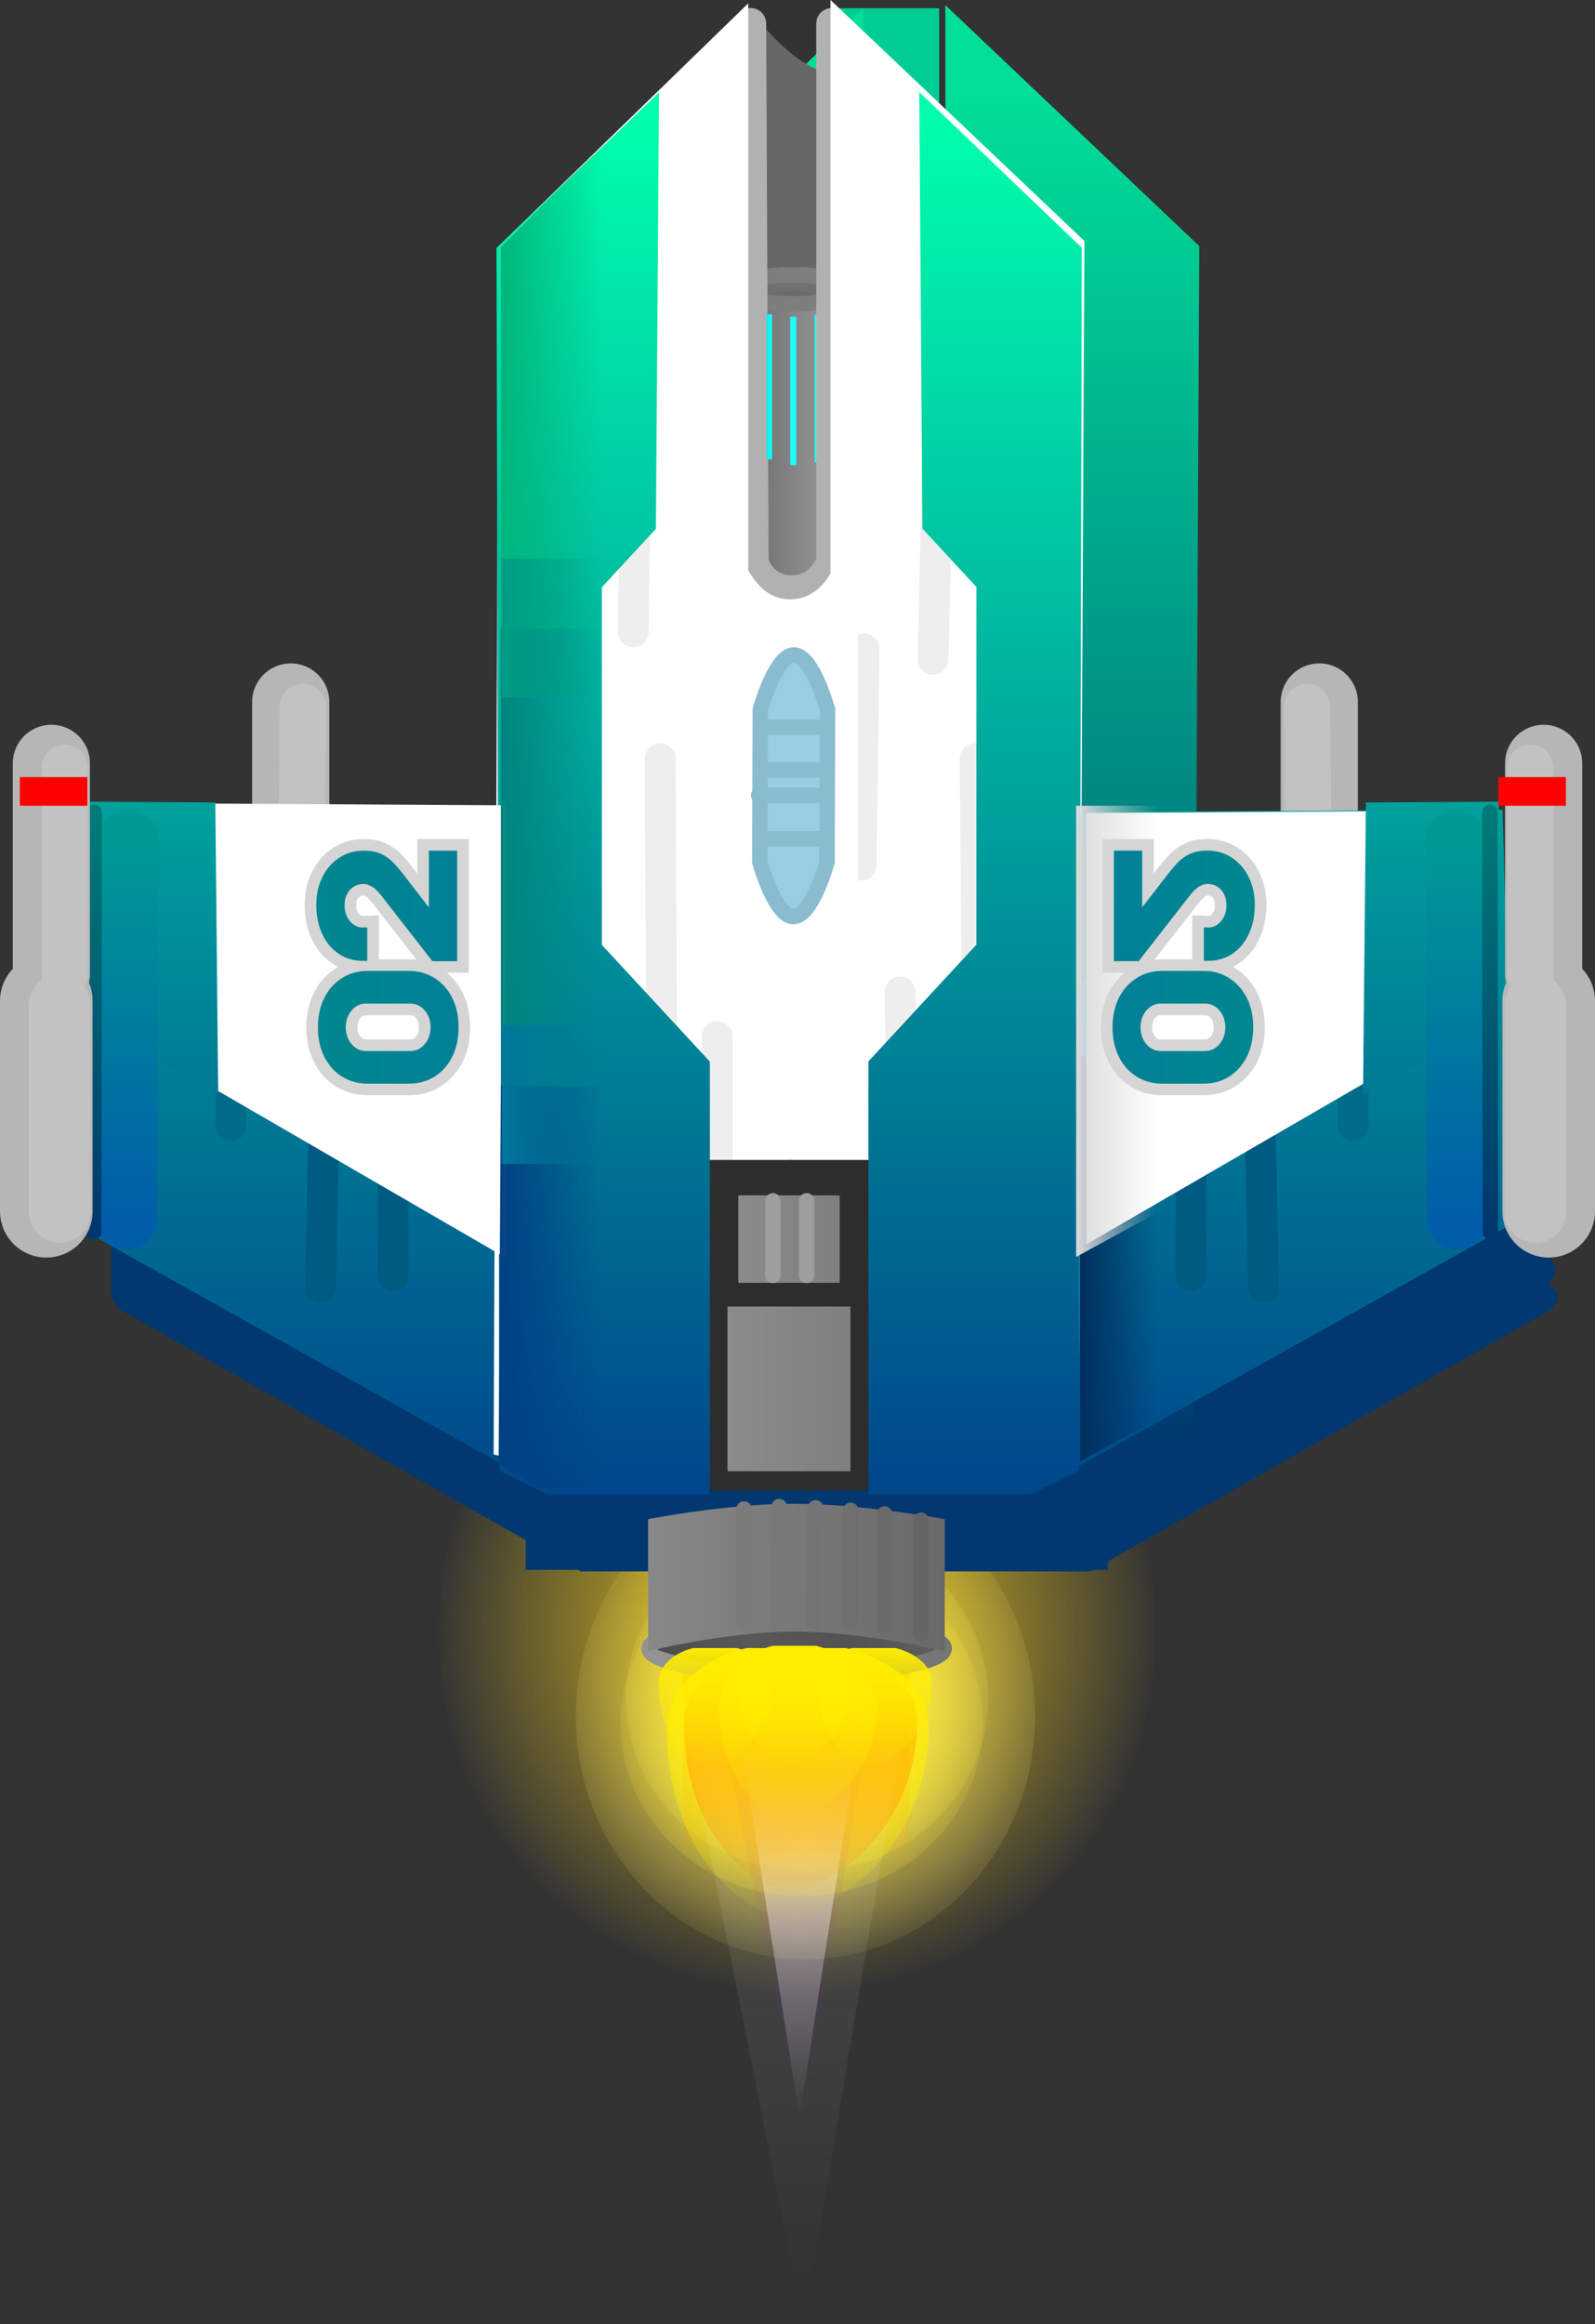 <svg version="1.1" xmlns="http://www.w3.org/2000/svg" xmlns:xlink="http://www.w3.org/1999/xlink" width="51.663" height="75.251" viewBox="0,0,51.663,75.251"><rect x="0" y="0" width="51.663" height="75.251" fill="#333333" stroke="none"/><defs><radialGradient cx="240.441" cy="208.211" r="8.479" gradientUnits="userSpaceOnUse" id="color-1"><stop offset="0" stop-color="#fff696"/><stop offset="1" stop-color="#fff696" stop-opacity="0"/></radialGradient><radialGradient cx="240.168" cy="205.428" r="11.772" gradientUnits="userSpaceOnUse" id="color-2"><stop offset="0" stop-color="#fcd81d"/><stop offset="1" stop-color="#fcd81d" stop-opacity="0"/></radialGradient><radialGradient cx="240.491" cy="207.643" r="6.69" gradientUnits="userSpaceOnUse" id="color-3"><stop offset="0" stop-color="#fff156"/><stop offset="1" stop-color="#fff156" stop-opacity="0"/></radialGradient><linearGradient x1="240.135" y1="206.576" x2="240.135" y2="212.849" gradientUnits="userSpaceOnUse" id="color-4"><stop offset="0" stop-color="#ff8600"/><stop offset="1" stop-color="#ff8600" stop-opacity="0"/></linearGradient><linearGradient x1="240.243" y1="204.322" x2="240.243" y2="221.186" gradientUnits="userSpaceOnUse" id="color-5"><stop offset="0" stop-color="#ffffff"/><stop offset="1" stop-color="#ffffff" stop-opacity="0"/></linearGradient><radialGradient cx="240.317" cy="208.445" r="6.69" gradientUnits="userSpaceOnUse" id="color-6"><stop offset="0" stop-color="#ffee35"/><stop offset="1" stop-color="#ffee35" stop-opacity="0"/></radialGradient><linearGradient x1="235.373" y1="206.021" x2="244.933" y2="206.021" gradientUnits="userSpaceOnUse" id="color-7"><stop offset="0" stop-color="#5f5f5f"/><stop offset="1" stop-color="#4c4c4c"/></linearGradient><linearGradient x1="235.373" y1="206.021" x2="244.933" y2="206.021" gradientUnits="userSpaceOnUse" id="color-8"><stop offset="0" stop-color="#949494"/><stop offset="1" stop-color="#757575"/></linearGradient><linearGradient x1="235.668" y1="204.219" x2="238.769" y2="204.219" gradientUnits="userSpaceOnUse" id="color-9"><stop offset="0" stop-color="#4c4c4c"/><stop offset="1" stop-color="#4c4c4c" stop-opacity="0"/></linearGradient><linearGradient x1="244.637" y1="204.219" x2="241.536" y2="204.219" gradientUnits="userSpaceOnUse" id="color-10"><stop offset="0" stop-color="#5f5f5f"/><stop offset="1" stop-color="#5f5f5f" stop-opacity="0"/></linearGradient><linearGradient x1="239.316" y1="126.5" x2="239.316" y2="220.526" gradientUnits="userSpaceOnUse" id="color-11"><stop offset="0" stop-color="#a300f2"/><stop offset="1" stop-color="#a300f2" stop-opacity="0"/></linearGradient><linearGradient x1="239.017" y1="98.482" x2="239.017" y2="226.502" gradientUnits="userSpaceOnUse" id="color-12"><stop offset="0" stop-color="#f1f1f1"/><stop offset="1" stop-color="#f1f1f1" stop-opacity="0"/></linearGradient><linearGradient x1="240.286" y1="206.118" x2="240.286" y2="214.026" gradientUnits="userSpaceOnUse" id="color-13"><stop offset="0" stop-color="#ff4f00"/><stop offset="1" stop-color="#ff4f00" stop-opacity="0"/></linearGradient><linearGradient x1="240.201" y1="206.365" x2="240.201" y2="211.711" gradientUnits="userSpaceOnUse" id="color-14"><stop offset="0" stop-color="#ffd400"/><stop offset="1" stop-color="#ffd400" stop-opacity="0"/></linearGradient><linearGradient x1="240.198" y1="206.007" x2="240.198" y2="214.889" gradientUnits="userSpaceOnUse" id="color-15"><stop offset="0" stop-color="#ffee00"/><stop offset="1" stop-color="#ffee00" stop-opacity="0"/></linearGradient><linearGradient x1="240.106" y1="205.934" x2="240.106" y2="209.821" gradientUnits="userSpaceOnUse" id="color-16"><stop offset="0" stop-color="#ffee00"/><stop offset="1" stop-color="#ffee00" stop-opacity="0"/></linearGradient><linearGradient x1="242.677" y1="206.007" x2="242.677" y2="209.894" gradientUnits="userSpaceOnUse" id="color-17"><stop offset="0" stop-color="#ffee00"/><stop offset="1" stop-color="#ffee00" stop-opacity="0"/></linearGradient><linearGradient x1="237.535" y1="206.007" x2="237.535" y2="209.894" gradientUnits="userSpaceOnUse" id="color-18"><stop offset="0" stop-color="#ffee00"/><stop offset="1" stop-color="#ffee00" stop-opacity="0"/></linearGradient><linearGradient x1="235.341" y1="203.973" x2="244.951" y2="203.973" gradientUnits="userSpaceOnUse" id="color-19"><stop offset="0" stop-color="#888888"/><stop offset="1" stop-color="#696969"/></linearGradient><linearGradient x1="243.628" y1="155.725" x2="243.628" y2="199.683" gradientUnits="userSpaceOnUse" id="color-20"><stop offset="0" stop-color="#00de98"/><stop offset="1" stop-color="#00386f"/></linearGradient><linearGradient x1="243.628" y1="155.725" x2="243.628" y2="199.683" gradientUnits="userSpaceOnUse" id="color-21"><stop offset="0" stop-color="#00de98"/><stop offset="1" stop-color="#00386f"/></linearGradient><linearGradient x1="237.482" y1="167.871" x2="242.534" y2="167.871" gradientUnits="userSpaceOnUse" id="color-22"><stop offset="0" stop-color="#5f5f5f"/><stop offset="1" stop-color="#a8a8a8"/></linearGradient><linearGradient x1="240.047" y1="161.548" x2="240.047" y2="162.484" gradientUnits="userSpaceOnUse" id="color-23"><stop offset="0" stop-color="#7a7a7a"/><stop offset="1" stop-color="#646464"/></linearGradient><linearGradient x1="228.329" y1="178.865" x2="228.329" y2="200.904" gradientUnits="userSpaceOnUse" id="color-24"><stop offset="0" stop-color="#00a29c"/><stop offset="1" stop-color="#00478c"/></linearGradient><linearGradient x1="251.679" y1="178.865" x2="251.679" y2="200.904" gradientUnits="userSpaceOnUse" id="color-25"><stop offset="0" stop-color="#00a29c"/><stop offset="1" stop-color="#00478c"/></linearGradient><linearGradient x1="239.182" y1="165.175" x2="239.357" y2="165.175" gradientUnits="userSpaceOnUse" id="color-26"><stop offset="0" stop-color="#00eeec"/><stop offset="1" stop-color="#1cfff4"/></linearGradient><linearGradient x1="233.888" y1="156.23" x2="233.888" y2="200.786" gradientUnits="userSpaceOnUse" id="color-27"><stop offset="0" stop-color="#00ffad"/><stop offset="1" stop-color="#00478c"/></linearGradient><linearGradient x1="233.888" y1="156.23" x2="233.888" y2="200.786" gradientUnits="userSpaceOnUse" id="color-28"><stop offset="0" stop-color="#00ffad"/><stop offset="1" stop-color="#00478c"/></linearGradient><linearGradient x1="245.934" y1="156.222" x2="245.934" y2="200.778" gradientUnits="userSpaceOnUse" id="color-29"><stop offset="0" stop-color="#00ffad"/><stop offset="1" stop-color="#00478c"/></linearGradient><linearGradient x1="245.934" y1="156.222" x2="245.934" y2="200.778" gradientUnits="userSpaceOnUse" id="color-30"><stop offset="0" stop-color="#00ffad"/><stop offset="1" stop-color="#00478c"/></linearGradient><linearGradient x1="219.218" y1="178.605" x2="219.218" y2="188.091" gradientUnits="userSpaceOnUse" id="color-31"><stop offset="0" stop-color="#00a29c"/><stop offset="1" stop-color="#007995"/></linearGradient><linearGradient x1="249.334" y1="193.405" x2="251.86" y2="193.405" gradientUnits="userSpaceOnUse" id="color-32"><stop offset="0" stop-color="#002f5e"/><stop offset="1" stop-color="#002f5e" stop-opacity="0"/></linearGradient><linearGradient x1="249.206" y1="186.04" x2="251.829" y2="186.04" gradientUnits="userSpaceOnUse" id="color-33"><stop offset="0" stop-color="#dbdbdb"/><stop offset="1" stop-color="#dbdbdb" stop-opacity="0"/></linearGradient><linearGradient x1="237.915" y1="197.616" x2="241.898" y2="197.616" gradientUnits="userSpaceOnUse" id="color-34"><stop offset="0" stop-color="#8b8b8b"/><stop offset="1" stop-color="#7f7f7f"/></linearGradient><linearGradient x1="238.265" y1="192.766" x2="241.549" y2="192.766" gradientUnits="userSpaceOnUse" id="color-35"><stop offset="0" stop-color="#8b8b8b"/><stop offset="1" stop-color="#7f7f7f"/></linearGradient><linearGradient x1="260.699" y1="178.605" x2="260.699" y2="188.091" gradientUnits="userSpaceOnUse" id="color-36"><stop offset="0" stop-color="#00a29c"/><stop offset="1" stop-color="#007995"/></linearGradient><linearGradient x1="218.468" y1="179.885" x2="218.468" y2="192.115" gradientUnits="userSpaceOnUse" id="color-37"><stop offset="0" stop-color="#009a95"/><stop offset="1" stop-color="#005da9"/></linearGradient><linearGradient x1="261.54" y1="179.885" x2="261.54" y2="192.115" gradientUnits="userSpaceOnUse" id="color-38"><stop offset="0" stop-color="#009a95"/><stop offset="1" stop-color="#005da9"/></linearGradient><linearGradient x1="217.392" y1="178.946" x2="217.392" y2="192.536" gradientUnits="userSpaceOnUse" id="color-39"><stop offset="0" stop-color="#007c78"/><stop offset="1" stop-color="#00376d"/></linearGradient><linearGradient x1="262.616" y1="178.946" x2="262.616" y2="192.536" gradientUnits="userSpaceOnUse" id="color-40"><stop offset="0" stop-color="#007c78"/><stop offset="1" stop-color="#00376d"/></linearGradient><linearGradient x1="230.573" y1="179.103" x2="233.876" y2="179.103" gradientUnits="userSpaceOnUse" id="color-41"><stop offset="0" stop-color="#00b67c"/><stop offset="1" stop-color="#00b67c" stop-opacity="0"/></linearGradient><linearGradient x1="230.573" y1="179.103" x2="233.876" y2="179.103" gradientUnits="userSpaceOnUse" id="color-42"><stop offset="0" stop-color="#00847e"/><stop offset="1" stop-color="#00847e" stop-opacity="0"/></linearGradient><linearGradient x1="230.573" y1="179.103" x2="233.876" y2="179.103" gradientUnits="userSpaceOnUse" id="color-43"><stop offset="0" stop-color="#004183"/><stop offset="1" stop-color="#004183" stop-opacity="0"/></linearGradient><linearGradient x1="230.605" y1="172.983" x2="233.84" y2="172.983" gradientUnits="userSpaceOnUse" id="color-44"><stop offset="0" stop-color="#009c84"/><stop offset="1" stop-color="#009c84" stop-opacity="0"/></linearGradient><linearGradient x1="230.605" y1="188.083" x2="233.84" y2="188.083" gradientUnits="userSpaceOnUse" id="color-45"><stop offset="0" stop-color="#00779c"/><stop offset="1" stop-color="#00779c" stop-opacity="0"/></linearGradient><linearGradient x1="224.719" y1="181.98" x2="229.033" y2="181.98" gradientUnits="userSpaceOnUse" id="color-46"><stop offset="0" stop-color="#01878f"/><stop offset="1" stop-color="#018097"/></linearGradient><linearGradient x1="224.719" y1="181.98" x2="229.033" y2="181.98" gradientUnits="userSpaceOnUse" id="color-47"><stop offset="0" stop-color="#01878f"/><stop offset="1" stop-color="#018097"/></linearGradient><linearGradient x1="224.772" y1="185.91" x2="229.078" y2="185.91" gradientUnits="userSpaceOnUse" id="color-48"><stop offset="0" stop-color="#01878f"/><stop offset="1" stop-color="#018097"/></linearGradient><linearGradient x1="224.772" y1="185.91" x2="229.078" y2="185.91" gradientUnits="userSpaceOnUse" id="color-49"><stop offset="0" stop-color="#01878f"/><stop offset="1" stop-color="#018097"/></linearGradient><linearGradient x1="254.869" y1="181.98" x2="250.555" y2="181.98" gradientUnits="userSpaceOnUse" id="color-50"><stop offset="0" stop-color="#01878f"/><stop offset="1" stop-color="#018097"/></linearGradient><linearGradient x1="254.869" y1="181.98" x2="250.555" y2="181.98" gradientUnits="userSpaceOnUse" id="color-51"><stop offset="0" stop-color="#01878f"/><stop offset="1" stop-color="#018097"/></linearGradient><linearGradient x1="254.816" y1="185.91" x2="250.511" y2="185.91" gradientUnits="userSpaceOnUse" id="color-52"><stop offset="0" stop-color="#01878f"/><stop offset="1" stop-color="#018097"/></linearGradient><linearGradient x1="254.816" y1="185.91" x2="250.511" y2="185.91" gradientUnits="userSpaceOnUse" id="color-53"><stop offset="0" stop-color="#01878f"/><stop offset="1" stop-color="#018097"/></linearGradient></defs><g transform="translate(-214.35,-152.65)"><g data-paper-data="{&quot;isPaintingLayer&quot;:true}" fill-rule="nonzero" stroke-linejoin="miter" stroke-miterlimit="10" stroke-dasharray="" stroke-dashoffset="0" style="mix-blend-mode: normal"><path d="M247.879,208.211c0,4.349 -3.33,7.874 -7.438,7.874c-4.108,0 -7.438,-3.526 -7.438,-7.874c0,-4.349 3.33,-7.874 7.438,-7.874c4.108,0 7.438,3.526 7.438,7.874z" fill="url(#color-1)" stroke="none" stroke-width="0" stroke-linecap="butt"/><path d="M251.784,205.428c0,6.823 -5.2,12.355 -11.615,12.355c-6.415,0 -11.615,-5.531 -11.615,-12.355c0,-6.823 5.2,-12.355 11.615,-12.355c6.415,0 11.615,5.531 11.615,12.355z" fill="url(#color-2)" stroke="none" stroke-width="0" stroke-linecap="butt"/><g><g fill="none" stroke="#00386f" stroke-width="1" stroke-linecap="round"><g><path d="M241.218,203.026h-7.923l-14.754,-8.375"/><path d="M241.273,202.151h-7.923l-14.754,-8.375"/><path d="M241.109,201.214h-7.923l-14.754,-8.375"/></g><g><path d="M264.281,194.651l-14.754,8.375h-7.923"/><path d="M264.227,193.776l-14.754,8.375h-7.923"/><path d="M264.391,192.839l-14.754,8.375h-7.923"/></g></g><path d="M231.377,203.476v-3.429h18.86v3.429z" fill="#00386f" stroke="none" stroke-width="0" stroke-linecap="butt"/></g><path d="M246.36,207.643c0,3.09 -2.627,5.595 -5.868,5.595c-3.241,0 -5.868,-2.505 -5.868,-5.595c0,-3.09 2.627,-5.595 5.868,-5.595c3.241,0 5.868,2.505 5.868,5.595z" fill="url(#color-3)" stroke="none" stroke-width="0" stroke-linecap="butt"/><path d="M236.48,212.849v-6.273c0,0 1.733,-0.455 3.655,-0.455c2.05,0 3.655,0.455 3.655,0.455v6.273z" fill="url(#color-4)" stroke="none" stroke-width="0" stroke-linecap="butt"/><path d="M242.889,204.322l-2.645,16.864l-2.645,-16.864z" fill="url(#color-5)" stroke="#000000" stroke-width="0" stroke-linecap="round"/><path d="M246.185,208.445c0,3.09 -2.627,5.595 -5.868,5.595c-3.241,0 -5.868,-2.505 -5.868,-5.595c0,-3.09 2.627,-5.595 5.868,-5.595c3.241,0 5.868,2.505 5.868,5.595z" fill="url(#color-6)" stroke="none" stroke-width="0" stroke-linecap="butt"/><path d="M244.933,206.021c0,0.464 -2.14,0.841 -4.78,0.841c-2.64,0 -4.78,-0.376 -4.78,-0.841c0,-0.464 2.14,-0.841 4.78,-0.841c2.64,0 4.78,0.376 4.78,0.841z" fill="url(#color-7)" stroke="url(#color-8)" stroke-width="0.5" stroke-linecap="butt"/><path d="M235.668,206.081v-3.724h3.101l0.036,4.207c0,0 -1.218,-0.044 -1.765,-0.128c-0.494,-0.076 -1.373,-0.355 -1.373,-0.355z" fill="url(#color-9)" stroke="none" stroke-width="0" stroke-linecap="butt"/><path d="M243.264,206.436c-0.547,0.084 -1.765,0.128 -1.765,0.128l0.036,-4.207h3.101v3.724c0,0 -0.879,0.279 -1.373,0.355z" data-paper-data="{&quot;index&quot;:null}" fill="url(#color-10)" stroke="none" stroke-width="0" stroke-linecap="butt"/><g stroke="#000000" stroke-width="0" stroke-linecap="round"><path d="M242.824,206.621l-2.514,14.932l-2.96,-14.932z" fill="url(#color-11)"/><path d="M243.793,207.57l-3.423,20.331l-4.03,-20.331z" fill="url(#color-12)"/><path d="M241.668,206.118c0,0 2.481,0.547 2.396,2.416c-0.203,4.468 -4.147,5.491 -4.147,5.491c0,0 -3.328,-0.91 -3.41,-5.491c-0.035,-1.951 2.304,-2.416 2.304,-2.416z" fill="url(#color-13)"/><path d="M241.135,206.365c0,0 1.677,0.37 1.62,1.633c-0.137,3.021 -2.803,3.712 -2.803,3.712c0,0 -2.25,-0.615 -2.305,-3.712c-0.024,-1.319 1.557,-1.633 1.557,-1.633z" fill="url(#color-14)"/><path d="M241.75,206.007c0,0 2.786,0.614 2.691,2.714c-0.227,5.019 -4.658,6.168 -4.658,6.168c0,0 -3.738,-1.022 -3.83,-6.168c-0.039,-2.191 2.588,-2.714 2.588,-2.714z" fill="url(#color-15)"/><path d="M240.786,205.934c0,0 1.22,0.269 1.178,1.188c-0.1,2.196 -2.039,2.7 -2.039,2.7c0,0 -1.636,-0.447 -1.676,-2.7c-0.017,-0.959 1.133,-1.188 1.133,-1.188z" fill="url(#color-16)"/><path d="M243.357,206.007c0,0 1.22,0.269 1.178,1.188c-0.1,2.196 -2.039,2.7 -2.039,2.7c0,0 -1.636,-0.447 -1.676,-2.7c-0.017,-0.959 1.133,-1.188 1.133,-1.188z" fill="url(#color-17)"/><path d="M238.215,206.007c0,0 1.22,0.269 1.178,1.188c-0.1,2.196 -2.039,2.7 -2.039,2.7c0,0 -1.636,-0.447 -1.676,-2.7c-0.017,-0.959 1.133,-1.188 1.133,-1.188z" fill="url(#color-18)"/></g><path d="M235.341,206.109v-4.273c0,0 2.58,-0.512 4.805,-0.5c2.224,0.012 4.805,0.5 4.805,0.5v4.273c0,0 -2.665,-0.636 -4.851,-0.636c-2.216,0 -4.758,0.636 -4.758,0.636z" fill="url(#color-19)" stroke="none" stroke-width="0" stroke-linecap="butt"/><path d="M244.181,205.548v-3.68" fill="none" stroke="#656565" stroke-width="0.5" stroke-linecap="round"/><path d="M243.002,205.308v-3.64" fill="none" stroke="#6a6a6a" stroke-width="0.5" stroke-linecap="round"/><path d="M241.904,201.548l-0.041,3.64" fill="none" stroke="#6f6f6f" stroke-width="0.5" stroke-linecap="round"/><path d="M240.766,201.468l-0.081,3.68" fill="none" stroke="#747474" stroke-width="0.5" stroke-linecap="round"/><path d="M239.547,205.188l0.041,-3.76" fill="none" stroke="#787878" stroke-width="0.5" stroke-linecap="round"/><path d="M238.449,201.508v3.76" fill="none" stroke="#7b7b7b" stroke-width="0.5" stroke-linecap="round"/><path d="M241.197,156.792v-3.875h3.574v3.875z" fill="#00cd94" stroke="none" stroke-width="0" stroke-linecap="butt"/><path d="M248.273,200.337l13.776,-7.778" fill="none" stroke="#00386f" stroke-width="2.5" stroke-linecap="round"/><path d="M235.313,198.894l0.158,-37.581l5.584,-5.429v15.663c0,0 0.7,1.921 2.603,1.921c1.87,0 2.562,-1.791 2.562,-1.791v-15.953l5.723,5.429l-0.188,37.762l-2.575,0.711l-10.114,0.057z" fill="url(#color-20)" stroke="url(#color-21)" stroke-width="2.5" stroke-linecap="round"/><path d="M238.666,153.047c0,0 0.769,0.912 1.351,1.364c0.582,0.452 0.912,0.538 1.272,0.636c0.36,0.099 0.715,-0.091 0.715,-0.091l1.192,16.909l-7.392,1.364z" fill="#676767" stroke="#ff0000" stroke-width="0" stroke-linecap="round"/><g fill="none" stroke-linecap="round"><g stroke="#b6b6b6" stroke-width="2.5"><path d="M223.767,175.378v4.091"/></g><path d="M224.164,175.538l-0.04,4.182" stroke="#c2c2c2" stroke-width="1.5"/></g><g data-paper-data="{&quot;index&quot;:null}" fill="none" stroke-linecap="round"><g stroke="#b6b6b6" stroke-width="2.5"><path d="M257.082,175.378v4.091"/></g><path d="M256.684,175.538l0.04,4.182" stroke="#c2c2c2" stroke-width="1.5"/></g><path d="M237.482,173.77v-11.798h5.051v11.798z" fill="url(#color-22)" stroke="none" stroke-width="0" stroke-linecap="butt"/><path d="M241.93,162.016c0,0.258 -0.843,0.468 -1.883,0.468c-1.04,0 -1.883,-0.209 -1.883,-0.468c0,-0.258 0.843,-0.468 1.883,-0.468c1.04,0 1.883,0.209 1.883,0.468z" fill="url(#color-23)" stroke="#7e7e7e" stroke-width="0.5" stroke-linecap="butt"/><path d="M217.955,194.714v-1.938h0.929v1.938z" fill="#00386f" stroke="none" stroke-width="0" stroke-linecap="butt"/><path d="M216.987,178.865l23.057,0.125l-0.041,21.914l-7.955,-0.039l-15.434,-8.625z" fill="url(#color-24)" stroke="#b6b6b6" stroke-width="0" stroke-linecap="round"/><path d="M217.668,180.248v-1.357h1.686v1.357z" fill="#00bcfb" stroke="none" stroke-width="0" stroke-linecap="butt"/><path d="M238.901,180.319v19.286" fill="none" stroke="#3195b6" stroke-width="2.5" stroke-linecap="round"/><path d="M237.84,183.748v-4.714h2.186v4.714z" fill="#f00000" stroke="none" stroke-width="0" stroke-linecap="butt"/><path d="M237.84,200.819v-6h2.186v6z" fill="#0098ca" stroke="none" stroke-width="0" stroke-linecap="butt"/><path d="M230.139,184.714v7.188" fill="none" stroke="#00bcfb" stroke-width="1" stroke-linecap="round"/><path d="M231.724,192.464l0.109,-8.688" fill="none" stroke="#f50000" stroke-width="1" stroke-linecap="round"/><path d="M221.833,181.151v7.938" fill="none" stroke="#006c8a" stroke-width="1" stroke-linecap="round"/><path d="M227.079,193.964v-11.875" fill="none" stroke="#005b82" stroke-width="1" stroke-linecap="round"/><path d="M234.51,184.276l-0.055,11.188" fill="none" stroke="#fa0000" stroke-width="1" stroke-linecap="round"/><path d="M224.729,194.339l0.109,-5.125" fill="none" stroke="#005b82" stroke-width="1" stroke-linecap="round"/><path d="M236.642,192.401l-0.055,-11" fill="none" stroke="#fa0000" stroke-width="1" stroke-linecap="round"/><path d="M262.437,194.714v-1.938h0.929v1.938z" fill="#00386f" stroke="none" stroke-width="0" stroke-linecap="butt"/><path d="M263.393,192.24l-15.434,8.625l-7.955,0.039l-0.041,-21.914l23.057,-0.125z" fill="url(#color-25)" stroke="#b6b6b6" stroke-width="0" stroke-linecap="round"/><path d="M260.653,180.248v-1.357h1.686v1.357z" fill="#00b1ec" stroke="none" stroke-width="0" stroke-linecap="butt"/><path d="M241.107,199.605v-19.286" fill="none" stroke="#3195b6" stroke-width="2.5" stroke-linecap="round"/><path d="M239.983,183.748v-4.714h2.186v4.714z" fill="#f00000" stroke="none" stroke-width="0" stroke-linecap="butt"/><path d="M239.983,200.819v-6h2.186v6z" fill="#0098ca" stroke="none" stroke-width="0" stroke-linecap="butt"/><path d="M249.869,191.901v-7.188" fill="none" stroke="#00bcfb" stroke-width="1" stroke-linecap="round"/><path d="M248.175,183.776l0.109,8.688" fill="none" stroke="#f50000" stroke-width="1" stroke-linecap="round"/><path d="M258.175,181.151v7.938" fill="none" stroke="#006c8a" stroke-width="1" stroke-linecap="round"/><path d="M252.929,182.089v11.875" fill="none" stroke="#005b82" stroke-width="1" stroke-linecap="round"/><path d="M245.552,195.464l-0.055,-11.188" fill="none" stroke="#fa0000" stroke-width="1" stroke-linecap="round"/><path d="M255.279,194.339l-0.109,-5.125" fill="none" stroke="#005b82" stroke-width="1" stroke-linecap="round"/><path d="M243.367,192.401l0.055,-11" fill="none" stroke="#fa0000" stroke-width="1" stroke-linecap="round"/><path d="M240.735,167.613v-4.774h0.226v4.774z" fill="#1dfffb" stroke="none" stroke-width="0" stroke-linecap="butt"/><path d="M241.289,153.411v17.455c0,0 -0.36,0.959 -1.351,0.909c-0.969,-0.049 -1.192,-0.909 -1.192,-0.909l-0.079,-17.455" fill="none" stroke="#b1b1b1" stroke-width="1" stroke-linecap="round"/><path d="M231.593,198.728l0.158,-37.581l5.584,-5.429v15.663c0,0 0.7,1.921 2.603,1.921c1.87,0 2.562,-1.791 2.562,-1.791v-15.953l5.723,5.429l-0.188,37.762l-2.575,0.711l-10.114,0.057z" fill="#ffffff" stroke="#ffffff" stroke-width="2.5" stroke-linecap="round"/><path d="M235.831,195.548l-0.097,-18.333" fill="none" stroke="#eeeeee" stroke-width="1" stroke-linecap="round"/><path d="M245.934,177.214l0.097,11.778" fill="none" stroke="#eeeeee" stroke-width="1" stroke-linecap="round"/><path d="M243.505,184.77l0.194,10.667" fill="none" stroke="#eeeeee" stroke-width="1" stroke-linecap="round"/><path d="M237.58,199.548v-13.333" fill="none" stroke="#eeeeee" stroke-width="1" stroke-linecap="round"/><path d="M242.242,180.659l0.097,-7" fill="none" stroke="#eeeeee" stroke-width="1" stroke-linecap="round"/><path d="M235.054,159.325l-0.194,13.778" fill="none" stroke="#eeeeee" stroke-width="1" stroke-linecap="round"/><path d="M247.197,160.325l-0.194,12.111" fill="none" stroke="#fa0000" stroke-width="1" stroke-linecap="round"/><path d="M244.865,160.992l-0.291,13" fill="none" stroke="#eeeeee" stroke-width="1" stroke-linecap="round"/><path d="M239.182,167.525v-4.7h0.175v4.7z" fill="url(#color-26)" stroke="none" stroke-width="0" stroke-linecap="butt"/><path d="M239.946,167.709v-4.806h0.197v4.806z" fill="#1dfffb" stroke="none" stroke-width="0" stroke-linecap="butt"/><path d="M238.552,175.832l1.237,-1.057l1.317,0.912v7.723l-1.277,0.547l-1.277,-0.693z" fill="#8cffff" stroke="#7e7e7e" stroke-width="0.5" stroke-linecap="round"/><path d="M241.013,175.694l-1.257,1.125l-1.148,-0.875" fill="none" stroke="#55eded" stroke-width="0.5" stroke-linecap="round"/><path d="M238.827,183.194l0.874,-0.688l1.093,0.812" fill="none" stroke="#55eded" stroke-width="0.5" stroke-linecap="round"/><path d="M239.975,183.632l-0.164,-0.562l-0.055,-6.562l0.055,-1.5" fill="none" stroke="#4fdada" stroke-width="0.5" stroke-linecap="round"/><path d="M238.552,175.832l1.237,-1.057l1.317,0.912v7.723l-1.277,0.547l-1.277,-0.693z" fill="none" stroke="#7e7e7e" stroke-width="0.5" stroke-linecap="round"/><path d="M240.036,176.95l0.812,-0.821l0.021,6.988l-0.853,-0.786z" fill="#5cffff" stroke="none" stroke-width="0" stroke-linecap="round"/><path d="M240.022,182.995l0.606,0.37l-0.451,0.132z" fill="#57f3f3" stroke="#56eeee" stroke-width="0" stroke-linecap="round"/><path d="M239.559,182.321l-0.812,0.664l-0.021,-6.804l0.853,0.786z" data-paper-data="{&quot;index&quot;:null}" fill="#87ffff" stroke="none" stroke-width="0" stroke-linecap="round"/><path d="M236.638,200.905v-10.7h3.322v10.7z" fill="#2d2d2d" stroke="none" stroke-width="0" stroke-linecap="butt"/><path d="M239.873,200.905v-10.7h3.322v10.7z" data-paper-data="{&quot;index&quot;:null}" fill="#2d2d2d" stroke="none" stroke-width="0" stroke-linecap="butt"/><path d="M239.714,183.63l-0.658,-0.343l0.537,-0.37z" data-paper-data="{&quot;index&quot;:null}" fill="#5afbfb" stroke="#56eeee" stroke-width="0" stroke-linecap="round"/><path d="M235.442,156.23l-0.097,13.444l-1.749,1.889v11.778l3.497,3.778v13.667h-4.954l-1.36,-0.667l-0.097,-39.333z" fill="url(#color-27)" stroke="url(#color-28)" stroke-width="0.5" stroke-linecap="round"/><path d="M249.14,160.778l-0.097,39.333l-1.36,0.667h-4.954v-13.667l3.497,-3.778v-11.778l-1.749,-1.889l-0.097,-13.444z" data-paper-data="{&quot;index&quot;:null}" fill="url(#color-29)" stroke="url(#color-30)" stroke-width="0.5" stroke-linecap="round"/><path d="M230.483,192.938l-13.114,-7.6l-0.087,-6.444l13.202,0.078z" fill="#ffffff" stroke="#ffffff" stroke-width="0.5" stroke-linecap="round"/><path d="M221.417,188.091l-4.303,-2.494l-0.095,-6.992l4.305,0.025z" fill="url(#color-31)" stroke="#ff9b00" stroke-width="0" stroke-linecap="round"/><path d="M249.334,199.96v-13.111h2.526v11.749z" fill="url(#color-32)" stroke="none" stroke-width="0" stroke-linecap="butt"/><path d="M249.533,178.972l13.202,-0.078l-0.087,6.444l-13.114,7.6z" data-paper-data="{&quot;index&quot;:null}" fill="#ffffff" stroke="#ffffff" stroke-width="0" stroke-linecap="round"/><path d="M237.949,184.733v-12.5h4.197v12.5z" fill="#ffffff" stroke="none" stroke-width="0" stroke-linecap="butt"/><g stroke="#8abcd0" stroke-width="0.5" stroke-linecap="round"><path d="M241.139,180.558c0,0 -0.488,1.768 -1.089,1.768c-0.601,0 -1.089,-1.768 -1.089,-1.768l0.016,-4.935c0,0 0.488,-1.768 1.089,-1.768c0.601,0 1.089,1.768 1.089,1.768z" fill="#97cee4"/><path d="M239.082,176.196h1.881" fill="none"/><path d="M240.877,177.584h-1.795" fill="none"/><path d="M238.996,179.804h1.966" fill="none"/><path d="M240.888,178.399h-1.966" fill="none"/></g><path d="M249.206,193.344v-14.607h2.623v13.179z" fill="url(#color-33)" stroke="none" stroke-width="0" stroke-linecap="butt"/><path d="M237.915,200.283v-5.333h3.983v5.333z" fill="url(#color-34)" stroke="none" stroke-width="0" stroke-linecap="butt"/><path d="M238.265,194.183v-2.833h3.283v2.833z" fill="url(#color-35)" stroke="none" stroke-width="0" stroke-linecap="butt"/><path d="M239.385,191.528v2.417" fill="none" stroke="#9e9e9e" stroke-width="0.5" stroke-linecap="round"/><path d="M240.478,193.944v-2.417" fill="none" stroke="#9e9e9e" stroke-width="0.5" stroke-linecap="round"/><path d="M258.592,178.631l4.305,-0.025l-0.095,6.992l-4.303,2.494z" data-paper-data="{&quot;index&quot;:null}" fill="url(#color-36)" stroke="#ff9b00" stroke-width="0" stroke-linecap="round"/><path d="M218.435,192.115l0.067,-12.231" fill="none" stroke="url(#color-37)" stroke-width="2" stroke-linecap="round"/><path d="M261.573,192.115l-0.067,-12.231" fill="none" stroke="url(#color-38)" stroke-width="2" stroke-linecap="round"/><path d="M217.398,178.946l-0.011,13.59" fill="none" stroke="url(#color-39)" stroke-width="0.5" stroke-linecap="round"/><path d="M262.61,178.946l0.011,13.59" fill="none" stroke="url(#color-40)" stroke-width="0.5" stroke-linecap="round"/><path d="M230.573,173.006v-12.347l3.303,-3.333v15.764z" fill="url(#color-41)" stroke="none" stroke-width="0" stroke-linecap="butt"/><path d="M230.573,187.839v-14.833h3.303v14.833z" fill="url(#color-42)" stroke="none" stroke-width="0" stroke-linecap="butt"/><path d="M230.5,200.02l0.073,-12.236l3.303,0.058v13.039h-2.04z" fill="url(#color-43)" stroke="none" stroke-width="0" stroke-linecap="butt"/><path d="M230.605,175.233v-4.5h3.235v4.5z" fill="url(#color-44)" stroke="none" stroke-width="0" stroke-linecap="butt"/><path d="M230.605,190.333v-4.5h3.235v4.5z" fill="url(#color-45)" stroke="none" stroke-width="0" stroke-linecap="butt"/><g fill="none" stroke-linecap="round"><path d="M216.014,177.365v6.812" stroke="#b6b6b6" stroke-width="2.5"/><g><path d="M215.85,191.865v-6.812" stroke="#b6b6b6" stroke-width="3"/><path d="M216.283,191.885v-6.688" stroke="#c2c2c2" stroke-width="2"/></g><path d="M216.447,184.197v-6.688" stroke="#c2c2c2" stroke-width="1.5"/></g><g data-paper-data="{&quot;index&quot;:null}" fill="none" stroke-linecap="round"><path d="M264.349,177.365v6.812" stroke="#b6b6b6" stroke-width="2.5"/><g><path d="M264.513,191.865v-6.812" stroke="#b6b6b6" stroke-width="3"/><path d="M264.08,191.885v-6.688" stroke="#c2c2c2" stroke-width="2"/></g><path d="M263.916,184.197v-6.688" stroke="#c2c2c2" stroke-width="1.5"/></g><g fill="#01878f" stroke="#d5d5d5" stroke-width="1" stroke-linecap="square"><g><path d="M229.033,183.645h-0.615l-1.614,-2.069c-0.126,-0.163 -0.244,-0.275 -0.356,-0.336c-0.112,-0.063 -0.22,-0.095 -0.324,-0.095c-0.141,0 -0.266,0.035 -0.377,0.105c-0.112,0.068 -0.2,0.164 -0.264,0.286c-0.064,0.123 -0.096,0.263 -0.096,0.42c0,0.168 0.034,0.317 0.101,0.446c0.067,0.13 0.157,0.23 0.269,0.302c0.112,0.072 0.233,0.105 0.363,0.1v0.832c-0.283,0 -0.53,-0.072 -0.739,-0.215c-0.21,-0.145 -0.372,-0.345 -0.487,-0.599c-0.116,-0.254 -0.174,-0.548 -0.174,-0.882c0,-0.31 0.06,-0.587 0.181,-0.832c0.121,-0.247 0.288,-0.44 0.5,-0.58c0.213,-0.142 0.457,-0.213 0.732,-0.213c0.202,0 0.372,0.032 0.51,0.095c0.136,0.061 0.263,0.154 0.379,0.278c0.115,0.124 0.243,0.278 0.383,0.462l1.139,1.471l-0.177,0.074v-2.379h0.666z"/><path d="M229.078,185.91c0,0.335 -0.062,0.631 -0.186,0.887c-0.126,0.255 -0.301,0.454 -0.525,0.598c-0.224,0.144 -0.483,0.215 -0.776,0.215h-1.332c-0.292,0 -0.549,-0.072 -0.774,-0.215c-0.224,-0.144 -0.399,-0.343 -0.525,-0.598c-0.126,-0.257 -0.188,-0.552 -0.188,-0.887c0,-0.335 0.063,-0.63 0.188,-0.885c0.126,-0.255 0.3,-0.454 0.525,-0.598c0.224,-0.145 0.482,-0.218 0.774,-0.218h1.332c0.293,0 0.552,0.073 0.776,0.218c0.224,0.144 0.399,0.343 0.525,0.598c0.124,0.255 0.186,0.55 0.186,0.885zM228.421,185.91c0,-0.168 -0.034,-0.319 -0.103,-0.454c-0.07,-0.135 -0.164,-0.242 -0.283,-0.321c-0.118,-0.079 -0.25,-0.118 -0.395,-0.118h-1.433c-0.147,0 -0.279,0.039 -0.397,0.118c-0.118,0.079 -0.212,0.186 -0.28,0.321c-0.07,0.135 -0.105,0.286 -0.105,0.454c0,0.166 0.035,0.317 0.105,0.454c0.069,0.135 0.162,0.242 0.28,0.321c0.118,0.079 0.25,0.118 0.397,0.118h1.433c0.145,0 0.277,-0.039 0.395,-0.118c0.118,-0.079 0.212,-0.186 0.283,-0.321c0.069,-0.137 0.103,-0.288 0.103,-0.454z"/></g><g data-paper-data="{&quot;index&quot;:null}"><path d="M250.555,180.315h0.666v2.379l-0.177,-0.074l1.139,-1.471c0.141,-0.184 0.269,-0.338 0.383,-0.462c0.116,-0.124 0.243,-0.217 0.379,-0.278c0.138,-0.063 0.308,-0.095 0.51,-0.095c0.276,0 0.52,0.071 0.732,0.213c0.213,0.14 0.38,0.334 0.5,0.58c0.121,0.245 0.181,0.523 0.181,0.832c0,0.334 -0.058,0.628 -0.174,0.882c-0.115,0.254 -0.277,0.453 -0.487,0.599c-0.21,0.144 -0.456,0.215 -0.739,0.215v-0.832c0.13,0.005 0.251,-0.028 0.363,-0.1c0.112,-0.072 0.201,-0.172 0.269,-0.302c0.067,-0.13 0.101,-0.278 0.101,-0.446c0,-0.158 -0.032,-0.298 -0.096,-0.42c-0.064,-0.123 -0.152,-0.218 -0.264,-0.286c-0.11,-0.07 -0.236,-0.105 -0.377,-0.105c-0.104,0 -0.212,0.032 -0.324,0.095c-0.112,0.061 -0.23,0.173 -0.356,0.336l-1.614,2.069h-0.615z"/><path d="M250.697,185.025c0.126,-0.255 0.301,-0.454 0.525,-0.598c0.224,-0.145 0.483,-0.218 0.776,-0.218h1.332c0.292,0 0.549,0.073 0.774,0.218c0.224,0.144 0.399,0.343 0.525,0.598c0.126,0.255 0.188,0.55 0.188,0.885c0,0.335 -0.063,0.631 -0.188,0.887c-0.126,0.255 -0.301,0.454 -0.525,0.598c-0.224,0.144 -0.482,0.215 -0.774,0.215h-1.332c-0.293,0 -0.552,-0.072 -0.776,-0.215c-0.224,-0.144 -0.399,-0.343 -0.525,-0.598c-0.124,-0.257 -0.186,-0.552 -0.186,-0.887c0,-0.335 0.062,-0.63 0.186,-0.885zM251.271,186.364c0.07,0.135 0.164,0.242 0.283,0.321c0.118,0.079 0.25,0.118 0.395,0.118h1.433c0.147,0 0.279,-0.039 0.397,-0.118c0.118,-0.079 0.212,-0.186 0.28,-0.321c0.07,-0.137 0.105,-0.288 0.105,-0.454c0,-0.168 -0.035,-0.319 -0.105,-0.454c-0.069,-0.135 -0.162,-0.242 -0.28,-0.321c-0.118,-0.079 -0.25,-0.118 -0.397,-0.118h-1.433c-0.145,0 -0.277,0.039 -0.395,0.118c-0.118,0.079 -0.212,0.186 -0.283,0.321c-0.069,0.135 -0.103,0.286 -0.103,0.454c0,0.166 0.034,0.317 0.103,0.454z"/></g></g><g stroke-width="0.25" stroke-linecap="square"><g><path d="M229.033,183.645h-0.615l-1.614,-2.069c-0.126,-0.163 -0.244,-0.275 -0.356,-0.336c-0.112,-0.063 -0.22,-0.095 -0.324,-0.095c-0.141,0 -0.266,0.035 -0.377,0.105c-0.112,0.068 -0.2,0.164 -0.264,0.286c-0.064,0.123 -0.096,0.263 -0.096,0.42c0,0.168 0.034,0.317 0.101,0.446c0.067,0.13 0.157,0.23 0.269,0.302c0.112,0.072 0.233,0.105 0.363,0.1v0.832c-0.283,0 -0.53,-0.072 -0.739,-0.215c-0.21,-0.145 -0.372,-0.345 -0.487,-0.599c-0.116,-0.254 -0.174,-0.548 -0.174,-0.882c0,-0.31 0.06,-0.587 0.181,-0.832c0.121,-0.247 0.288,-0.44 0.5,-0.58c0.213,-0.142 0.457,-0.213 0.732,-0.213c0.202,0 0.372,0.032 0.51,0.095c0.136,0.061 0.263,0.154 0.379,0.278c0.115,0.124 0.243,0.278 0.383,0.462l1.139,1.471l-0.177,0.074v-2.379h0.666z" fill="url(#color-46)" stroke="url(#color-47)"/><path d="M229.078,185.91c0,0.335 -0.062,0.631 -0.186,0.887c-0.126,0.255 -0.301,0.454 -0.525,0.598c-0.224,0.144 -0.483,0.215 -0.776,0.215h-1.332c-0.292,0 -0.549,-0.072 -0.774,-0.215c-0.224,-0.144 -0.399,-0.343 -0.525,-0.598c-0.126,-0.257 -0.188,-0.552 -0.188,-0.887c0,-0.335 0.063,-0.63 0.188,-0.885c0.126,-0.255 0.3,-0.454 0.525,-0.598c0.224,-0.145 0.482,-0.218 0.774,-0.218h1.332c0.293,0 0.552,0.073 0.776,0.218c0.224,0.144 0.399,0.343 0.525,0.598c0.124,0.255 0.186,0.55 0.186,0.885zM228.421,185.91c0,-0.168 -0.034,-0.319 -0.103,-0.454c-0.07,-0.135 -0.164,-0.242 -0.283,-0.321c-0.118,-0.079 -0.25,-0.118 -0.395,-0.118h-1.433c-0.147,0 -0.279,0.039 -0.397,0.118c-0.118,0.079 -0.212,0.186 -0.28,0.321c-0.07,0.135 -0.105,0.286 -0.105,0.454c0,0.166 0.035,0.317 0.105,0.454c0.069,0.135 0.162,0.242 0.28,0.321c0.118,0.079 0.25,0.118 0.397,0.118h1.433c0.145,0 0.277,-0.039 0.395,-0.118c0.118,-0.079 0.212,-0.186 0.283,-0.321c0.069,-0.137 0.103,-0.288 0.103,-0.454z" fill="url(#color-48)" stroke="url(#color-49)"/></g><g data-paper-data="{&quot;index&quot;:null}"><path d="M250.555,180.315h0.666v2.379l-0.177,-0.074l1.139,-1.471c0.141,-0.184 0.269,-0.338 0.383,-0.462c0.116,-0.124 0.243,-0.217 0.379,-0.278c0.138,-0.063 0.308,-0.095 0.51,-0.095c0.276,0 0.52,0.071 0.732,0.213c0.213,0.14 0.38,0.334 0.5,0.58c0.121,0.245 0.181,0.523 0.181,0.832c0,0.334 -0.058,0.628 -0.174,0.882c-0.115,0.254 -0.277,0.453 -0.487,0.599c-0.21,0.144 -0.456,0.215 -0.739,0.215v-0.832c0.13,0.005 0.251,-0.028 0.363,-0.1c0.112,-0.072 0.201,-0.172 0.269,-0.302c0.067,-0.13 0.101,-0.278 0.101,-0.446c0,-0.158 -0.032,-0.298 -0.096,-0.42c-0.064,-0.123 -0.152,-0.218 -0.264,-0.286c-0.11,-0.07 -0.236,-0.105 -0.377,-0.105c-0.104,0 -0.212,0.032 -0.324,0.095c-0.112,0.061 -0.23,0.173 -0.356,0.336l-1.614,2.069h-0.615z" fill="url(#color-50)" stroke="url(#color-51)"/><path d="M250.697,185.025c0.126,-0.255 0.301,-0.454 0.525,-0.598c0.224,-0.145 0.483,-0.218 0.776,-0.218h1.332c0.292,0 0.549,0.073 0.774,0.218c0.224,0.144 0.399,0.343 0.525,0.598c0.126,0.255 0.188,0.55 0.188,0.885c0,0.335 -0.063,0.631 -0.188,0.887c-0.126,0.255 -0.301,0.454 -0.525,0.598c-0.224,0.144 -0.482,0.215 -0.774,0.215h-1.332c-0.293,0 -0.552,-0.072 -0.776,-0.215c-0.224,-0.144 -0.399,-0.343 -0.525,-0.598c-0.124,-0.257 -0.186,-0.552 -0.186,-0.887c0,-0.335 0.062,-0.63 0.186,-0.885zM251.271,186.364c0.07,0.135 0.164,0.242 0.283,0.321c0.118,0.079 0.25,0.118 0.395,0.118h1.433c0.147,0 0.279,-0.039 0.397,-0.118c0.118,-0.079 0.212,-0.186 0.28,-0.321c0.07,-0.137 0.105,-0.288 0.105,-0.454c0,-0.168 -0.035,-0.319 -0.105,-0.454c-0.069,-0.135 -0.162,-0.242 -0.28,-0.321c-0.118,-0.079 -0.25,-0.118 -0.397,-0.118h-1.433c-0.145,0 -0.277,0.039 -0.395,0.118c-0.118,0.079 -0.212,0.186 -0.283,0.321c-0.069,0.135 -0.103,0.286 -0.103,0.454c0,0.166 0.034,0.317 0.103,0.454z" fill="url(#color-52)" stroke="url(#color-53)"/></g></g><path d="M214.993,178.738v-0.929h2.186v0.929z" fill="#ff0000" stroke="none" stroke-width="0" stroke-linecap="butt"/><path d="M262.885,178.738v-0.929h2.186v0.929z" fill="#ff0000" stroke="none" stroke-width="0" stroke-linecap="butt"/></g></g></svg>
